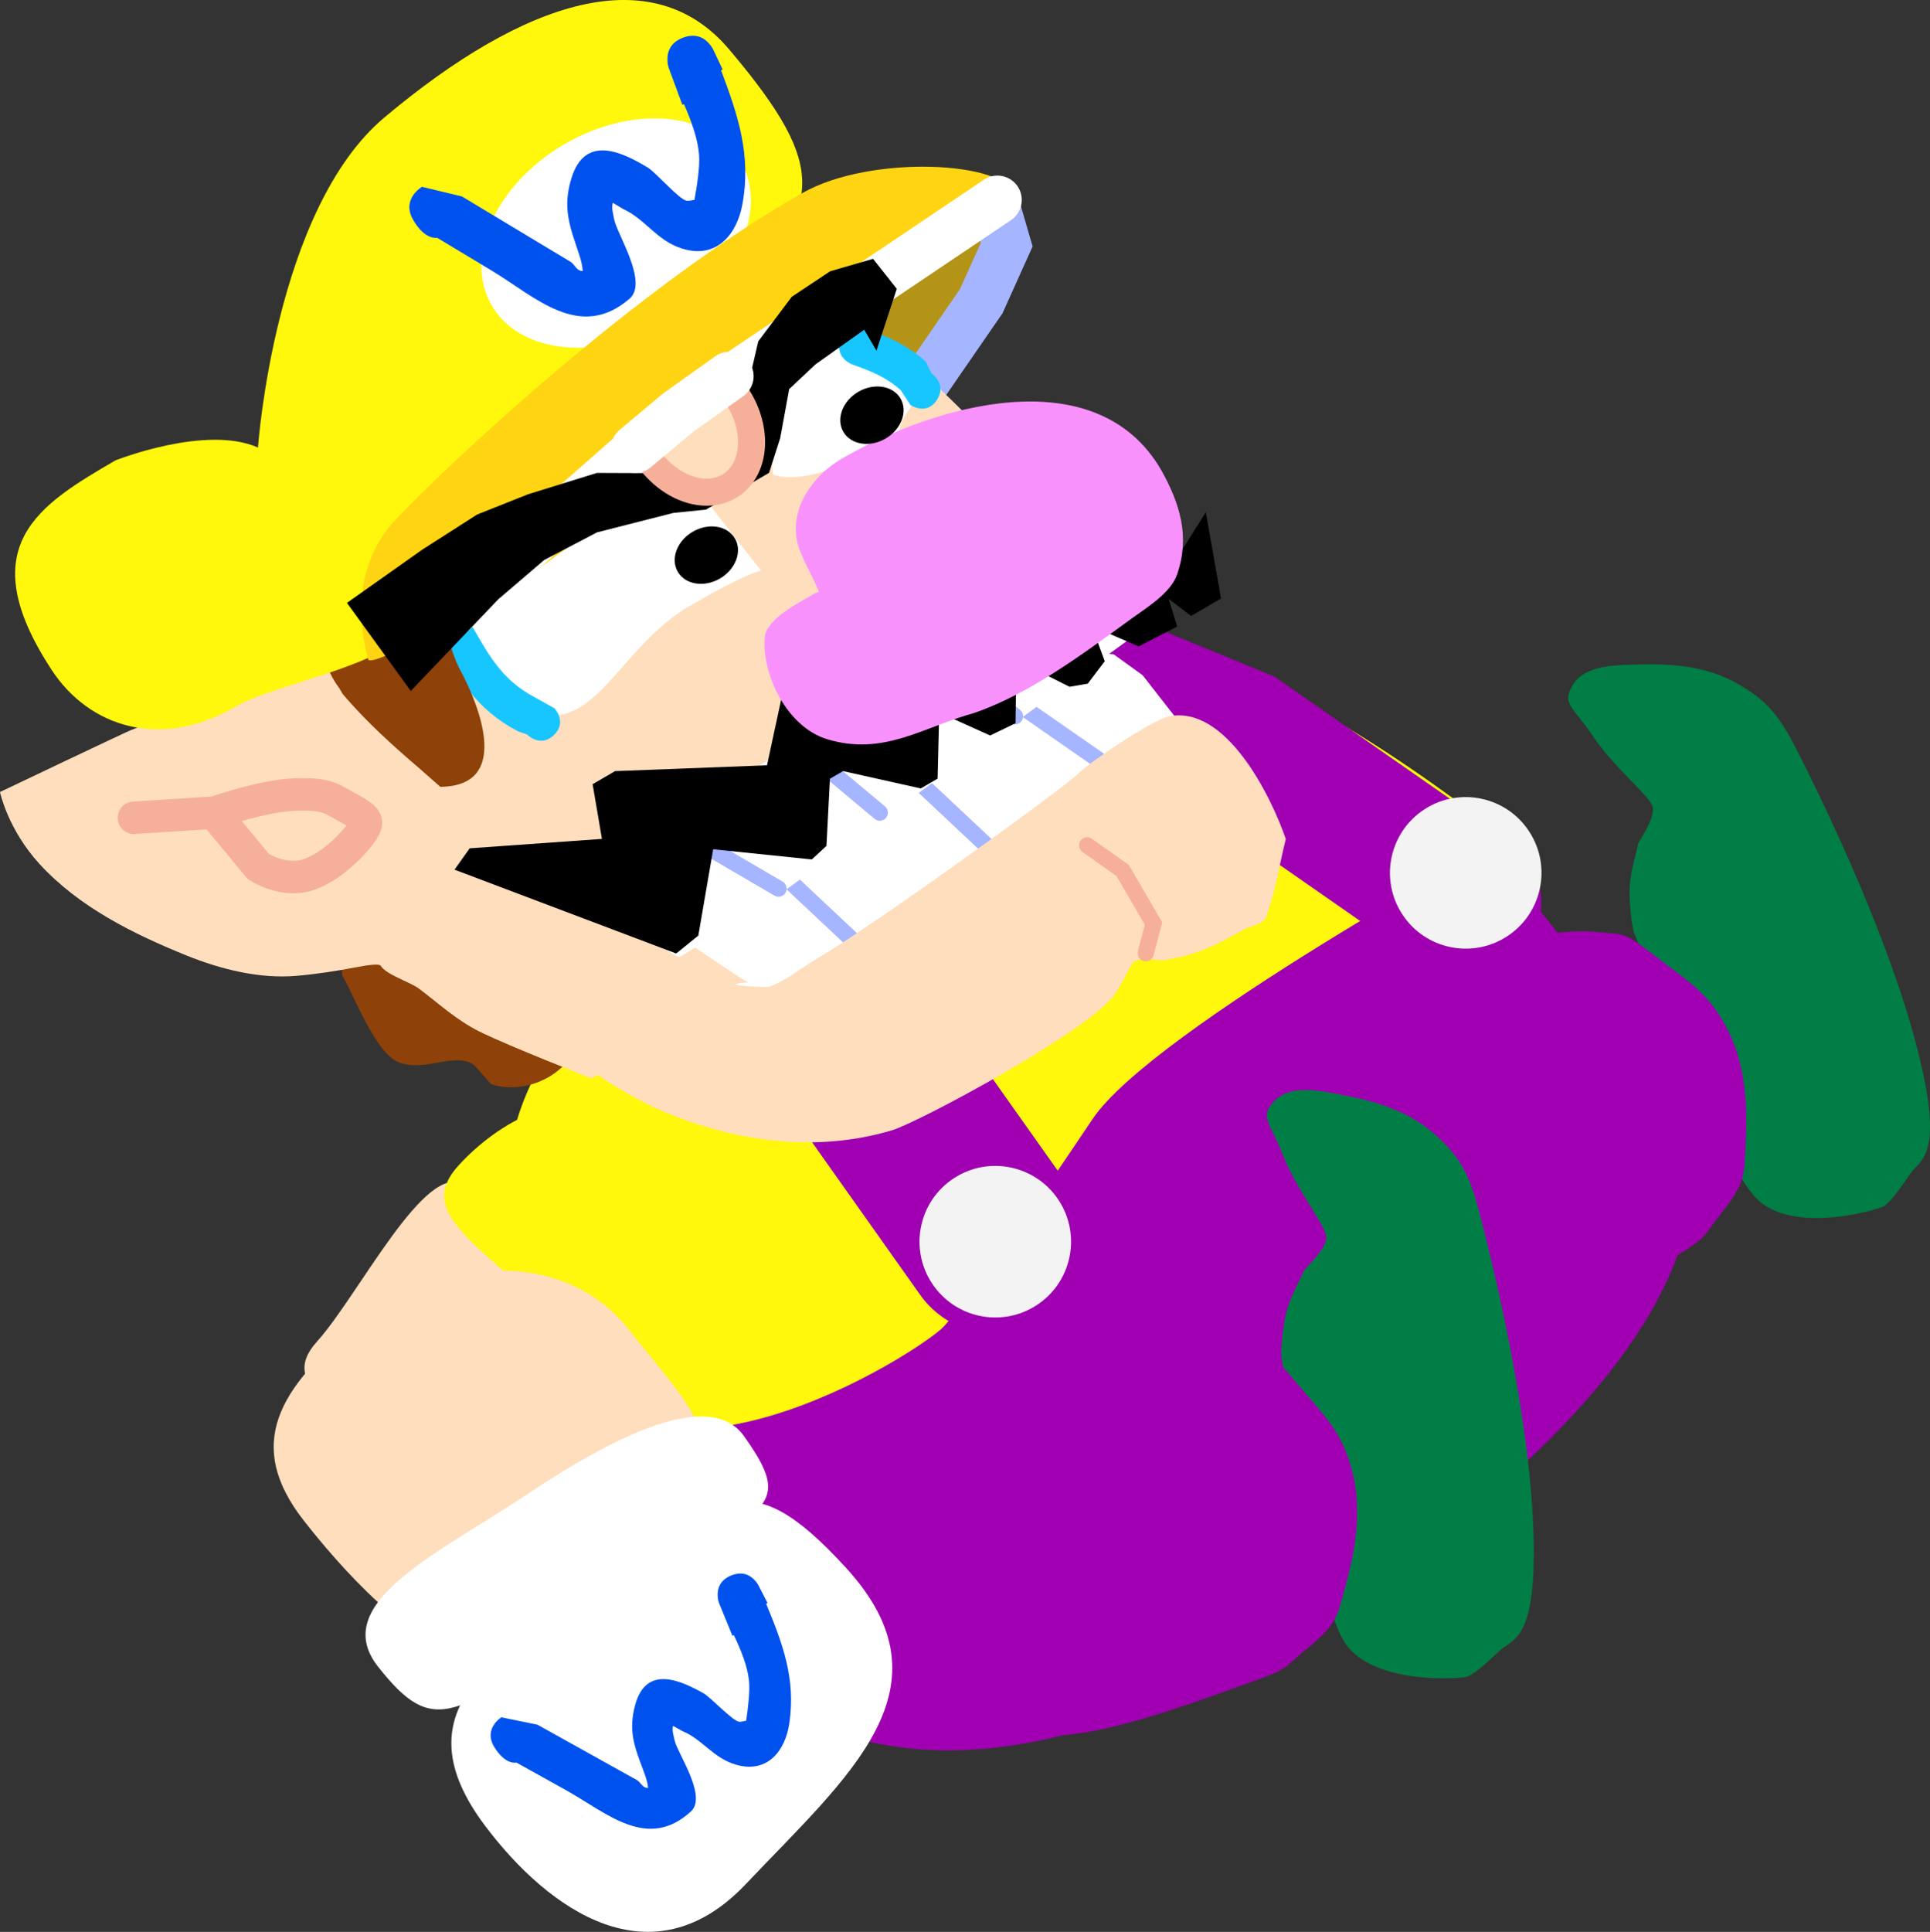 <svg version="1.1" xmlns="http://www.w3.org/2000/svg" xmlns:xlink="http://www.w3.org/1999/xlink" width="178.32" height="178.451" viewBox="0,0,178.32,178.451"><rect x="0" y="0" width="178.32" height="178.451" fill="#333333" stroke="none"/><g transform="translate(-164.371,-88.201)"><g data-paper-data="{&quot;isPaintingLayer&quot;:true}" fill-rule="nonzero" stroke-linejoin="miter" stroke-miterlimit="10" stroke-dasharray="" stroke-dashoffset="0" style="mix-blend-mode: normal"><g data-paper-data="{&quot;origRot&quot;:0,&quot;index&quot;:null}" stroke-width="0" stroke-linecap="butt"><g data-paper-data="{&quot;origPos&quot;:null}" stroke="none"><path d="M249.331,180.666c-6.838,-7.96 -13.038,-11.289 -8.744,-14.978c8.979,-7.714 12.396,-13.191 15.026,-12.365c3.38,1.062 19.613,21.52 21.537,24.495c2.3,3.557 -10.478,9.481 -14.772,13.17c-4.294,3.689 -6.209,-2.363 -13.047,-10.323z" data-paper-data="{&quot;origRot&quot;:0,&quot;origPos&quot;:null}" fill="#ffdebd"/><path d="M265.22,168.97c-6.838,-7.96 -15.717,-11.016 -12.752,-14.01c8.979,-7.714 21.693,-6.204 27.083,-1.179c3.38,1.062 3.719,8.391 4.524,11.387c2.3,3.557 -0.86,9.529 -5.154,13.218c-4.294,3.689 -6.863,-1.456 -13.701,-9.416z" data-paper-data="{&quot;origRot&quot;:0,&quot;origPos&quot;:null}" fill="#fff70c"/></g><g data-paper-data="{&quot;origPos&quot;:null}"><path d="M264.26,162.277c6.718,5.526 6.83,16.489 0.252,24.486c-6.579,7.997 -11.979,10.573 -18.697,5.047c-3.758,-3.091 -12.154,-10.687 -11.595,-15.521c1.025,-8.87 6.183,-10.801 11.855,-17.696c6.579,-7.997 11.468,-1.842 18.185,3.684z" data-paper-data="{&quot;origPos&quot;:null,&quot;origRot&quot;:0}" fill="#ffdebd" stroke="#ffdebd"/><g data-paper-data="{&quot;origPos&quot;:null,&quot;origRot&quot;:0}" fill="#ffffff" stroke="none"><path d="M242.712,141.573c10.075,9.704 5.724,11.808 -1.566,22.153c-7.291,10.345 -12.706,18.862 -23.143,10.553c-7.572,-6.028 -14.113,-15.737 -4.702,-24.199c10.269,-9.234 18.622,-18.9 29.412,-8.507z" data-paper-data="{&quot;origRot&quot;:0,&quot;origPos&quot;:null}"/><path d="M248.769,171.206c-5.639,7.98 -10.517,18.184 -16.294,13.369c-6.462,-5.386 -4.586,-7.174 4.952,-19.986c10.865,-14.595 9.869,-18.804 17.239,-13.246c4.304,3.246 -0.258,11.882 -5.897,19.862z" data-paper-data="{&quot;origRot&quot;:0,&quot;origPos&quot;:null}"/></g></g></g><g data-paper-data="{&quot;origRot&quot;:0}" stroke-width="0" stroke-linecap="round"><path d="M315.359,174.411c-0.191,-0.469 -0.479,-2.946 -0.425,-4.198c0.063,-1.471 0.655,-3.306 0.776,-4.037c0.04,-0.244 1.774,-2.569 1.305,-3.599c-0.469,-1.03 -3.658,-3.663 -5.489,-6.402c-1.831,-2.739 -2.871,-2.923 -1.887,-4.63c0.983,-1.707 3.27,-1.9 5.682,-1.956c2.412,-0.056 6.049,-0.138 9.296,1.61c3.247,1.748 4.345,3.467 5.924,6.584c1.579,3.118 7.791,15.567 10.695,26.237c2.904,10.67 0.743,11.181 -0.302,12.506c-0.315,0.399 -1.861,2.89 -2.666,3.174c-1.978,0.701 -8.848,2.299 -11.767,-0.963c-2.919,-3.261 -6.962,-14.077 -11.141,-24.328z" data-paper-data="{&quot;origPos&quot;:null}" fill="#007e45" stroke="#000000"/><path d="M323.391,200.294c-2.198,2.774 -0.671,1.789 -7.019,5.741c-6.348,3.952 -9.877,5.752 -13.078,6.771c-3.541,1.127 -14.404,-23.467 -14.126,-30.238c0.278,-6.771 12.978,-6.546 15.673,-7.469c1.939,-0.664 5.003,-1.042 7.237,-0.79c2.234,0.252 2.097,-0.235 5.214,2.194c3.117,2.429 5.15,3.482 6.919,7.259c1.768,3.777 1.556,8.055 1.431,10.575c-0.125,2.52 -0.053,3.184 -2.251,5.957z" data-paper-data="{&quot;origPos&quot;:null}" fill="#a000b2" stroke="#b100c6"/></g><g><path d="M229.036,178.312c12.93,-8.363 31.062,-26.579 45.622,-25.939c19.542,0.86 33.76,21.052 43.431,36.006c8.915,13.784 -6.172,32.732 -30.082,48.196c-23.91,15.465 -49.641,22.299 -67.601,-6.82c-5.78,-11.182 -15.28,-35.979 8.63,-51.443z" data-paper-data="{&quot;origPos&quot;:null,&quot;index&quot;:null}" fill="#a000b2" stroke="none" stroke-width="0" stroke-linecap="butt"/><path d="M230.667,170.707c12.93,-8.363 28.642,-22.036 43.201,-21.396c9.856,0.434 29.54,16.252 29.54,16.252c0,0 -32.507,17.749 -38.064,25.966c-2.492,3.684 -9.947,14.927 -13.729,19.16c-1.982,2.218 -28.38,19.266 -36.514,1.656c-5.78,-11.182 -8.343,-26.174 15.567,-41.639z" data-paper-data="{&quot;origPos&quot;:null,&quot;index&quot;:null}" fill="#fff70c" stroke="none" stroke-width="0" stroke-linecap="butt"/><path d="M235.789,173.905l20.539,28.994" data-paper-data="{&quot;origPos&quot;:null}" fill="none" stroke="#a000b2" stroke-width="17" stroke-linecap="round"/><path d="M262.206,199.097c2.1,3.246 1.17,7.58 -2.076,9.679c-3.246,2.1 -7.58,1.17 -9.679,-2.076c-2.1,-3.246 -1.17,-7.58 2.076,-9.679c3.246,-2.1 7.58,-1.17 9.679,2.076z" data-paper-data="{&quot;origPos&quot;:null}" fill="#f3f3f3" stroke="none" stroke-width="0" stroke-linecap="butt"/><path d="M266.036,151.665l12.703,5.208l21.035,14.646" data-paper-data="{&quot;origPos&quot;:null,&quot;origRot&quot;:0}" fill="none" stroke="#a000b2" stroke-width="14" stroke-linecap="round"/><path d="M305.672,165.029c2.1,3.246 1.17,7.58 -2.076,9.679c-3.246,2.1 -7.58,1.17 -9.679,-2.076c-2.1,-3.246 -1.17,-7.58 2.076,-9.679c3.246,-2.1 7.58,-1.17 9.679,2.076z" data-paper-data="{&quot;origPos&quot;:null}" fill="#f3f3f3" stroke="none" stroke-width="0" stroke-linecap="butt"/></g><g data-paper-data="{&quot;origRot&quot;:0}" stroke-linecap="butt"><g data-paper-data="{&quot;origPos&quot;:null}" stroke="none" stroke-width="0"><path d="M218.398,234.546c-3.799,4.196 -6.966,-2.088 -14.745,-9.131c-7.779,-7.043 -13.779,-9.114 -9.979,-13.311c3.799,-4.196 10.054,-16.815 13.55,-14.424c2.924,2 22.953,18.76 23.926,22.167c0.757,2.65 -4.807,5.923 -12.752,14.698z" data-paper-data="{&quot;origRot&quot;:0,&quot;origPos&quot;:null}" fill="#ffdebd"/><path d="M229.432,222.948c-3.07,2.886 -5.894,-6.069 -13.673,-13.112c-7.779,-7.043 -12.856,-9.745 -9.056,-13.942c3.799,-4.196 9.852,-7.2 13.348,-4.808c2.974,0.883 10.292,1.413 11.265,4.819c4.883,5.519 6.061,18.267 -1.884,27.043z" data-paper-data="{&quot;origRot&quot;:0,&quot;origPos&quot;:null}" fill="#fff70c"/></g><g data-paper-data="{&quot;origPos&quot;:null}"><path d="M225.635,229.245c-7.041,5.491 -9.105,10.597 -17.999,11.391c-4.847,0.433 -12.221,-8.158 -15.214,-11.996c-5.349,-6.859 -2.633,-12.191 5.532,-18.559c8.166,-6.368 19.122,-5.97 24.471,0.889c5.349,6.859 11.375,11.907 3.209,18.275z" data-paper-data="{&quot;origPos&quot;:null,&quot;origRot&quot;:0}" fill="#ffdebd" stroke="#ffdebd" stroke-width="0"/><g data-paper-data="{&quot;origPos&quot;:null,&quot;origRot&quot;:0}" fill="#ffffff" stroke="none" stroke-width="0"><path d="M242.561,233.049c10.109,11.057 0.229,19.155 -9.27,29.18c-8.704,9.187 -18.24,2.395 -24.068,-5.331c-8.034,-10.65 0.62,-15.842 11.152,-22.861c10.531,-7.019 12.748,-11.313 22.186,-0.989z" data-paper-data="{&quot;origRot&quot;:0,&quot;origPos&quot;:null}"/><path d="M233.104,220.845c5.365,7.512 1.183,6.407 -13.69,16.888c-13.056,9.201 -14.892,11.03 -20.108,4.43c-4.662,-5.9 5.665,-10.51 13.789,-15.94c8.124,-5.43 16.876,-9.765 20.009,-5.378z" data-paper-data="{&quot;origRot&quot;:0,&quot;origPos&quot;:null}"/></g><path d="M210.045,249.586c-1.052,-1.701 0.649,-2.753 0.649,-2.753l3.335,0.683c1.529,0.851 3.058,1.702 4.587,2.553c1.529,0.851 3.058,1.702 4.587,2.553c0.328,0.182 0.5,0.628 0.863,0.722c0.056,0.014 0.121,0.017 0.19,0.011c-0.054,-0.459 -0.182,-0.912 -0.354,-1.374c-0.861,-2.322 -1.525,-3.799 -0.84,-6.304c1.027,-3.756 4.266,-2.203 6.314,-1.063c0.746,0.455 2.578,2.447 3.241,2.618c0.187,0.048 0.465,-0.039 0.698,-0.083c0.157,-1.066 0.369,-2.725 0.257,-3.73c-0.153,-1.38 -0.745,-2.797 -1.39,-4.171l-0.137,0.056l-1.205,-2.946c-0.096,-0.229 -0.149,-0.476 -0.155,-0.725c-0.038,-0.599 0.134,-1.432 1.211,-1.887c0.019,-0.008 0.037,-0.016 0.056,-0.023c1.088,-0.434 1.795,0.037 2.19,0.49c0.136,0.144 0.248,0.307 0.334,0.481l0.812,1.579l-0.128,0.066c1.502,3.636 2.767,6.912 2.136,11.089c-0.363,2.406 -1.934,4.601 -4.856,3.801c-2.147,-0.587 -3.131,-2.342 -5.01,-3.119c-0.291,-0.162 -0.583,-0.324 -0.874,-0.486c-0.113,0.438 0.057,0.907 0.152,1.35c0.253,1.189 3.043,5.145 1.5,6.557c-4.023,3.682 -7.774,0.13 -11.539,-1.966c-1.529,-0.851 -3.058,-1.702 -4.587,-2.553c0,0 -0.987,0.276 -2.039,-1.425z" data-paper-data="{&quot;origPos&quot;:null}" fill="#0052ef" stroke="none" stroke-width="0.5"/></g></g><g data-paper-data="{&quot;origRot&quot;:0}" stroke-width="0" stroke-linecap="round"><path d="M282.763,213.527c-0.087,-0.498 0.16,-2.98 0.479,-4.192c0.375,-1.424 1.345,-3.09 1.619,-3.779c0.091,-0.23 2.281,-2.132 2.043,-3.238c-0.238,-1.107 -2.793,-4.358 -3.998,-7.425c-1.205,-3.066 -2.182,-3.468 -0.857,-4.926c1.325,-1.458 3.6,-1.16 5.968,-0.7c2.368,0.46 5.939,1.155 8.739,3.555c2.799,2.4 3.506,4.313 4.384,7.696c0.878,3.383 4.293,16.87 4.855,27.914c0.562,11.044 -1.658,11.082 -2.961,12.154c-0.393,0.323 -2.435,2.426 -3.281,2.533c-2.082,0.263 -9.135,0.359 -11.291,-3.449c-2.157,-3.809 -3.801,-15.238 -5.698,-26.144z" data-paper-data="{&quot;origPos&quot;:null}" fill="#007e45" stroke="#000000"/><path d="M285.091,240.527c-2.739,2.241 -1.037,1.605 -8.081,4.112c-7.044,2.508 -10.876,3.514 -14.221,3.827c-3.7,0.346 -9.07,-25.998 -7.354,-32.555c1.715,-6.557 14.075,-3.628 16.906,-3.956c2.036,-0.235 5.11,0.048 7.239,0.771c2.129,0.722 2.099,0.218 4.626,3.255c2.528,3.037 4.29,4.5 5.212,8.567c0.922,4.067 -0.197,8.202 -0.856,10.637c-0.659,2.435 -0.731,3.099 -3.469,5.34z" data-paper-data="{&quot;origPos&quot;:null}" fill="#a000b2" stroke="#b100c6"/></g><g><g data-paper-data="{&quot;origPos&quot;:null,&quot;origRot&quot;:0}"><path d="M247.118,134.548l0.666,5.783l20.542,20.056l-34.41,25.037l-3.84,0.692l-4.652,-2.692l-20.086,-19.936l26.51,-20.055z" data-paper-data="{&quot;origPos&quot;:null}" fill="#a10114" stroke="#a10114" stroke-width="0.5" stroke-linecap="round"/><path d="M218.641,178.286c-3.489,-3.668 -1.667,-11.065 4.069,-16.52c5.736,-5.455 13.214,-6.904 16.703,-3.236c3.489,3.668 1.667,11.065 -4.069,16.52c-5.736,5.455 -13.214,6.904 -16.703,3.236z" data-paper-data="{&quot;origPos&quot;:null,&quot;origRot&quot;:0}" fill="#f4c4f6" stroke="none" stroke-width="0" stroke-linecap="butt"/><g data-paper-data="{&quot;origPos&quot;:null}" stroke-linecap="round"><path d="M235.094,182.811l-9.231,-6.584l32.058,-24.44l5.594,-3.641l3.767,0.508l2.661,1.922l4.553,5.835z" data-paper-data="{&quot;origPos&quot;:null}" fill="#ffffff" stroke="#000000" stroke-width="0"/><path d="M257.68,152.698l9.063,6.296" data-paper-data="{&quot;origPos&quot;:null}" fill="none" stroke="#a5b5ff" stroke-width="1.5"/><path d="M248.634,159.833l7.176,6.737" data-paper-data="{&quot;origPos&quot;:null,&quot;origRot&quot;:0}" fill="none" stroke="#a5b5ff" stroke-width="1.5"/><path d="M236.508,168.818l7.176,6.737" data-paper-data="{&quot;origPos&quot;:null,&quot;origRot&quot;:0}" fill="none" stroke="#a5b5ff" stroke-width="1.5"/></g><g data-paper-data="{&quot;origPos&quot;:null}"><path d="M203.958,160.161c3.328,-1.139 6.267,2.587 6.459,2.804c1.086,1.227 21.756,15.27 23.051,15.983c-3.311,0.259 1.731,0.471 1.929,0.407c1.454,-0.464 2.998,-1.745 4.322,-2.515c5.083,-2.958 22.589,-15.569 24.292,-17.193c1.371,-1.308 6.915,-4.97 8.34,-5.267c5.286,-1.101 9.465,7.373 10.818,11.327c-0.601,2.382 -0.949,4.843 -1.803,7.146c-0.29,0.781 -1.441,0.838 -2.161,1.257c-2.342,1.363 -4.43,2.346 -7.155,2.761c-0.699,0.106 -1.413,-0.136 -2.118,-0.092c-0.212,0.013 -0.555,0.152 -0.842,0.25c-0.592,0.963 -1.055,2.005 -1.676,2.951c-2.179,3.319 -18.143,11.885 -20.627,12.627c-7.017,2.099 -14.506,1.065 -21.19,-1.763c-7.629,-3.364 -12.926,-8.868 -18.525,-14.82c-1.993,-2.118 -6.225,-9.514 -6.225,-9.514c0,0 -1.618,-4.731 3.112,-6.349z" data-paper-data="{&quot;origPos&quot;:null}" fill="#ffdebd" stroke="none" stroke-width="0.5" stroke-linecap="butt"/><path d="M264.816,166.286l3.285,2.331l1.341,2.305l1.509,2.593l-0.723,2.735" data-paper-data="{&quot;origPos&quot;:null}" fill="none" stroke="#f6b09a" stroke-width="1.5" stroke-linecap="round"/></g></g><g><path d="M258.813,108.252c1.367,3.594 -7.034,14.05 -15.55,19.01c-6.862,3.997 -8.561,-2.831 -10.395,-5.981c-1.835,-3.15 12.012,-10.295 18.874,-14.292c6.862,-3.997 6.187,-1.064 7.071,1.262z" data-paper-data="{&quot;origPos&quot;:null}" fill="#b49416" stroke="none" stroke-width="0" stroke-linecap="butt"/><path d="M256.236,106.837l1.149,3.96l-2.355,5.229l-7.109,10.313" data-paper-data="{&quot;origPos&quot;:null}" fill="none" stroke="#a5b5ff" stroke-width="4.5" stroke-linecap="round"/><path d="M196.884,174.551c2.47,-1.415 4.185,-1.377 6.917,-1.291c5.183,0.418 11.832,3.434 13.725,8.597c1.634,4.458 -3.911,7.831 -7.783,6.484c-0.066,-0.036 -1.496,-1.738 -1.678,-1.845c-1.828,-1.082 -4.551,0.775 -6.884,-0.18c-2.132,-0.873 -4.086,-6.138 -5.203,-8.055c0,0 -0.206,-3.359 0.906,-3.71z" data-paper-data="{&quot;origPos&quot;:null}" fill="#8e4108" stroke="none" stroke-width="0.5" stroke-linecap="butt"/><path d="M219.014,187.81c0,0 -7.386,-2.871 -10.36,-4.328c-2.158,-1.088 -3.701,-2.551 -5.581,-3.965c-0.812,-0.611 -3.026,-1.273 -3.534,-2.114c-0.127,-0.211 -1.278,-0.045 -2.196,0.132c-1.815,0.351 -3.746,0.65 -5.586,0.807c-3.419,0.291 -6.968,-0.6 -10.121,-1.868c-4.974,-2.012 -9.98,-4.498 -13.61,-8.461c-2.943,-3.213 -3.656,-6.651 -3.656,-6.651c0,0 11.671,-5.565 12.089,-5.713c1.967,-0.696 7.534,-3.954 11.871,-5.108c2.105,-0.56 3.938,-1.147 6.056,-0.874c0.802,0.103 2.836,1.121 3.097,0.962c2.308,-1.404 4.481,-5.443 6.136,-7.562c4.481,-5.739 33.199,-26.29 39.327,-25.649c0.88,0.092 1.531,0.89 2.282,1.359c2.748,1.718 17.9,17.086 20.398,20.252c1.323,1.677 1.102,4.397 0.761,6.213c-0.154,0.822 -5.489,4.357 -7.408,5.475c-9.239,5.382 -18.502,10.649 -27.379,16.617c-2.216,1.484 -5.005,3.683 -7.536,4.58c-0.327,0.116 -0.705,1.738 -0.322,1.906c1.857,0.815 7.798,6.915 7.798,6.915z" data-paper-data="{&quot;origPos&quot;:null}" fill="#ffdebd" stroke="none" stroke-width="0.5" stroke-linecap="butt"/><path d="M234.699,140.927c0,0 -1.118,0.055 -6.653,3.28c-5.536,3.225 -7.939,9.595 -12.184,10.077c-3.691,0.419 -10.564,-8.983 -8.83,-9.993c4.012,-2.337 20.616,-12.366 20.616,-12.366l7.052,9.003z" data-paper-data="{&quot;origPos&quot;:null}" fill="#ffffff" stroke="#f6b09a" stroke-width="0" stroke-linecap="butt"/><path d="M235.8,132.036c0,0 -0.698,-4.758 0.85,-7.207c1.612,-2.55 5.024,-5.357 5.024,-5.357c0,0 9.106,3.315 6.899,6.281c-2.538,3.412 1.106,1.092 -4.43,4.316c-5.536,3.225 -8.344,1.967 -8.344,1.967z" data-paper-data="{&quot;index&quot;:null,&quot;origPos&quot;:null}" fill="#ffffff" stroke="#f6b09a" stroke-width="0" stroke-linecap="butt"/><path d="M215.545,156.103c-1.263,1.211 -2.474,-0.052 -2.474,-0.052l-0.847,-0.297c-3.94,-2.075 -5.489,-4.922 -7.659,-8.648c0,0 -0.881,-1.512 0.631,-2.393c1.512,-0.881 2.393,0.631 2.393,0.631c1.861,3.195 2.973,5.578 6.266,7.312l1.743,0.972c0,0 1.211,1.263 -0.052,2.474z" data-paper-data="{&quot;origPos&quot;:null}" fill="#18c6ff" stroke="none" stroke-width="0.5" stroke-linecap="butt"/><path d="M195.733,151.779l-0.006,0.003c-2.906,-3.919 -0.354,-5.992 3.062,-7.736c1.115,-0.569 2.355,-1.509 3.658,-0.949c3.574,1.535 2.933,4.417 4.612,7.299c1.777,3.456 4.391,10.416 -2.004,10.487c-0.002,0 -1.839,-1.619 -1.863,-1.64c-2.524,-2.163 -4.92,-4.313 -7.087,-6.848c0,0 -0.145,-0.169 -0.271,-0.439l-0.012,0.01c0,0 -0.04,-0.069 -0.089,-0.187z" data-paper-data="{&quot;origPos&quot;:null}" fill="#8e4108" stroke="none" stroke-width="0.5" stroke-linecap="butt"/><path d="M250.93,125.157c-0.97,1.465 -2.437,0.46 -2.437,0.46l-0.9,-1.376c-1.374,-1.224 -2.724,-1.746 -4.471,-2.373c0,0 -1.667,-0.598 -1.103,-2.271c0.563,-1.673 2.23,-1.075 2.23,-1.075c2.164,0.777 3.893,1.512 5.645,3.072l0.538,1.093c0,0 1.468,1.005 0.498,2.47z" data-paper-data="{&quot;origPos&quot;:null}" fill="#18c6ff" stroke="none" stroke-width="0.5" stroke-linecap="butt"/><path d="M231.73,92.752c9.812,11.58 7.479,13.922 2.214,22.526c-7.672,12.537 -23.009,19.837 -32.227,31.471c-2.421,3.055 -12.152,4.726 -15.569,6.717c-6.99,4.072 -13.565,1.852 -16.988,-3.36c-7.55,-11.496 -1.114,-15.306 5.876,-19.378c0,0 8.364,-3.328 13.171,-1.186c0,0 1.531,-21.976 11.679,-30.492c13.063,-10.962 24.797,-14.614 31.844,-6.298z" data-paper-data="{&quot;origPos&quot;:null}" fill="#fff70c" stroke="none" stroke-width="0" stroke-linecap="butt"/><path d="M232.791,103.034c2.641,4.534 -0.364,11.206 -6.711,14.903c-6.347,3.697 -13.633,3.019 -16.274,-1.515c-2.641,-4.534 0.364,-11.206 6.711,-14.903c6.347,-3.697 13.633,-3.019 16.274,1.515z" data-paper-data="{&quot;origPos&quot;:null}" fill="#ffffff" stroke="none" stroke-width="0" stroke-linecap="butt"/><path d="M202.536,108.499c-1.107,-1.933 0.826,-3.04 0.826,-3.04l3.687,0.886c1.67,1.005 3.34,2.01 5.011,3.015c1.67,1.005 3.34,2.01 5.011,3.015c0.358,0.215 0.533,0.718 0.934,0.836c0.062,0.018 0.134,0.023 0.211,0.02c-0.043,-0.513 -0.169,-1.022 -0.342,-1.543c-0.871,-2.617 -1.555,-4.287 -0.698,-7.05c1.285,-4.142 4.832,-2.292 7.069,-0.946c0.813,0.535 2.778,2.821 3.51,3.036c0.206,0.061 0.52,-0.026 0.78,-0.067c0.215,-1.181 0.513,-3.019 0.427,-4.143c-0.119,-1.542 -0.724,-3.142 -1.39,-4.695l-0.155,0.057l-1.23,-3.325c-0.098,-0.259 -0.148,-0.535 -0.146,-0.813c-0.02,-0.669 0.203,-1.589 1.419,-2.055c0.021,-0.008 0.042,-0.016 0.063,-0.024c1.228,-0.442 1.997,0.108 2.419,0.628c0.146,0.166 0.264,0.351 0.354,0.547l0.844,1.788l-0.145,0.068c1.536,4.104 2.82,7.798 1.961,12.424c-0.495,2.664 -2.326,5.049 -5.549,4.049c-2.368,-0.734 -3.398,-2.724 -5.46,-3.66c-0.318,-0.191 -0.636,-0.383 -0.954,-0.574c-0.142,0.484 0.03,1.012 0.118,1.508c0.237,1.333 3.194,5.842 1.424,7.356c-4.617,3.948 -8.659,-0.148 -12.772,-2.622c-1.67,-1.005 -3.34,-2.01 -5.011,-3.015c0,0 -1.109,0.27 -2.216,-1.663z" data-paper-data="{&quot;origPos&quot;:null,&quot;origRot&quot;:0}" fill="#0052ef" stroke="none" stroke-width="0.5" stroke-linecap="butt"/><path d="M258.139,106.215c0.241,0.853 -34.328,27.518 -44.195,34.654c-4.796,3.468 -15.307,9.099 -15.548,8.246c-0.891,-3.154 -1.469,-8.686 2.567,-12.952c4.878,-5.156 22.371,-21.572 37.599,-30.162c6.225,-3.512 18.686,-2.94 19.577,0.214z" data-paper-data="{&quot;origPos&quot;:null}" fill="#ffd412" stroke="none" stroke-width="0" stroke-linecap="butt"/><path d="M176.741,163.742l7.438,-0.475c0,0 4.509,-1.59 7.511,-1.675c3.002,-0.084 3.233,0.362 5.014,1.323c1.781,0.961 1.657,1.244 1.174,2.016c-0.483,0.772 -2.602,3.241 -4.969,4.052c-2.367,0.811 -4.678,-0.747 -4.678,-0.747l-4.047,-4.895" data-paper-data="{&quot;origPos&quot;:null}" fill="none" stroke="#f6b09a" stroke-width="3" stroke-linecap="round"/><path d="M202.548,147.946l24.043,-21.141l29.933,-20.136" data-paper-data="{&quot;origPos&quot;:null}" fill="none" stroke="#ffffff" stroke-width="4.5" stroke-linecap="round"/><path d="M245.352,120.602l-1.132,-1.944l-4.501,3.2l-2.431,2.284l-0.831,4.534l-1.028,3.203l-5.833,3.397l-3.005,0.304l-7.055,1.795l-4.878,2.552l-4.249,3.632l-8.085,8.471l-5.897,-8.138l6.967,-4.926l5.059,-3.236l4.698,-1.869l6.372,-1.975l4.931,0.021l3.708,-1.581l3.079,-2.661l1.873,-2.248l1.317,-5.686l3.098,-4.119l3.547,-2.355l3.96,-1.149l2.194,2.773z" data-paper-data="{&quot;origPos&quot;:null}" fill="#000001" stroke="#ff0000" stroke-width="0" stroke-linecap="round"/><path d="M232.334,124.584c2.079,2.991 1.947,6.725 -0.296,8.341c-2.243,1.615 -5.747,0.5 -7.826,-2.49c-2.079,-2.991 0.402,-2.693 2.645,-4.308c2.243,-1.615 3.398,-4.533 5.477,-1.542z" data-paper-data="{&quot;origPos&quot;:null,&quot;origRot&quot;:0}" fill="#ffdebd" stroke="#f6b09a" stroke-width="2.5" stroke-linecap="butt"/><path d="M223.067,129.629l3.942,-3.299l4.743,-3.38" data-paper-data="{&quot;origPos&quot;:null}" fill="none" stroke="#ffffff" stroke-width="4.5" stroke-linecap="round"/><g data-paper-data="{&quot;origPos&quot;:null,&quot;index&quot;:null}" stroke-linecap="round"><path d="M260.6,141.865l8.478,5.114l-33.08,24.133c0,0 -8.712,5.496 -8.862,5.49c-0.449,-0.019 -2.241,-1.454 -2.241,-1.454l-6.635,-4.647l1.961,-2.196z" data-paper-data="{&quot;origPos&quot;:null}" fill="#ffffff" stroke="#000000" stroke-width="0"/><path d="M236.303,170.285l-8.337,-4.872" data-paper-data="{&quot;origPos&quot;:null}" fill="none" stroke="#a5b5ff" stroke-width="1.5"/><path d="M239.189,157.855l6.467,5.409" data-paper-data="{&quot;origPos&quot;:null,&quot;origRot&quot;:0}" fill="none" stroke="#a5b5ff" stroke-width="1.5"/><path d="M251.682,148.957l6.467,5.409" data-paper-data="{&quot;origPos&quot;:null,&quot;origRot&quot;:0}" fill="none" stroke="#a5b5ff" stroke-width="1.5"/></g><path d="M275.779,135.51l1.406,7.976l-2.765,1.611l-2.072,-1.571l0.79,2.549l-3.557,1.84l-4.332,-1.874l1.193,3.24l-1.571,2.072l-1.685,0.287l-4.908,-2.465l-0.076,5.83l-2.347,1.136l-4.706,-2.119l-0.148,6.104l-1.555,0.906l-7.183,-1.603l-1.21,0.705l-0.321,6.205l-1.354,1.252l-9.112,-0.942l-1.373,7.975l-2.045,1.654l-20.481,-7.744l1.398,-1.971l12.223,-0.87l-0.861,-5.054l2.074,-1.208l14.037,-0.538l1.314,-6.089l1.282,-0.978l7.629,1.574l0.968,-5.887l2.448,-0.963l2.433,0.203l2.346,1.643l0.665,-3.627l2.319,-1.582l4.505,1.774l1.211,-3.483l3.096,-0.646l2.864,1.341l0.492,-3.527l3.181,0.693l1.267,0.188z" data-paper-data="{&quot;origPos&quot;:null}" fill="#000001" stroke="#ff0000" stroke-width="0" stroke-linecap="round"/><path d="M240.035,142.866c-0.637,-1.608 -1.801,-3.407 -2.049,-4.823c-0.546,-3.127 1.619,-5.993 4.138,-7.46c8.45,-4.922 23.484,-9.353 29.53,1.026c1.719,3.096 2.688,6.102 1.48,9.636c-0.592,1.732 -2.783,3.059 -4.195,4.083c-4.395,3.185 -9.399,6.964 -14.573,8.736c-4.679,1.286 -8.346,4.006 -13.57,2.422c-3.672,-1.113 -6.041,-5.895 -5.764,-9.413c0.134,-1.7 3.208,-3.233 4.529,-4.003c0,0 0.183,-0.107 0.474,-0.205z" data-paper-data="{&quot;origPos&quot;:null}" fill="#f991fd" stroke="none" stroke-width="0.5" stroke-linecap="butt"/><path d="M228.377,137.319c0.729,-0.424 1.529,-0.567 2.235,-0.454c0.706,0.112 1.316,0.48 1.663,1.076c0.347,0.596 0.366,1.309 0.115,1.978c-0.25,0.67 -0.769,1.296 -1.498,1.721c-0.729,0.424 -1.529,0.567 -2.235,0.454c-0.706,-0.112 -1.316,-0.48 -1.663,-1.076c-0.347,-0.596 -0.366,-1.309 -0.116,-1.978c0.25,-0.67 0.769,-1.296 1.498,-1.721z" data-paper-data="{&quot;origPos&quot;:null}" fill="#000000" stroke="none" stroke-width="1.057" stroke-linecap="butt"/><path d="M243.676,124.392c0.729,-0.424 1.529,-0.567 2.235,-0.454c0.706,0.112 1.316,0.48 1.663,1.076c0.347,0.596 0.366,1.309 0.115,1.978c-0.25,0.67 -0.769,1.296 -1.498,1.721c-0.729,0.424 -1.529,0.567 -2.235,0.454c-0.706,-0.112 -1.316,-0.48 -1.663,-1.076c-0.347,-0.596 -0.366,-1.309 -0.116,-1.978c0.25,-0.67 0.769,-1.296 1.498,-1.721z" data-paper-data="{&quot;origPos&quot;:null}" fill="#000000" stroke="none" stroke-width="1.057" stroke-linecap="butt"/></g></g></g></g></svg>